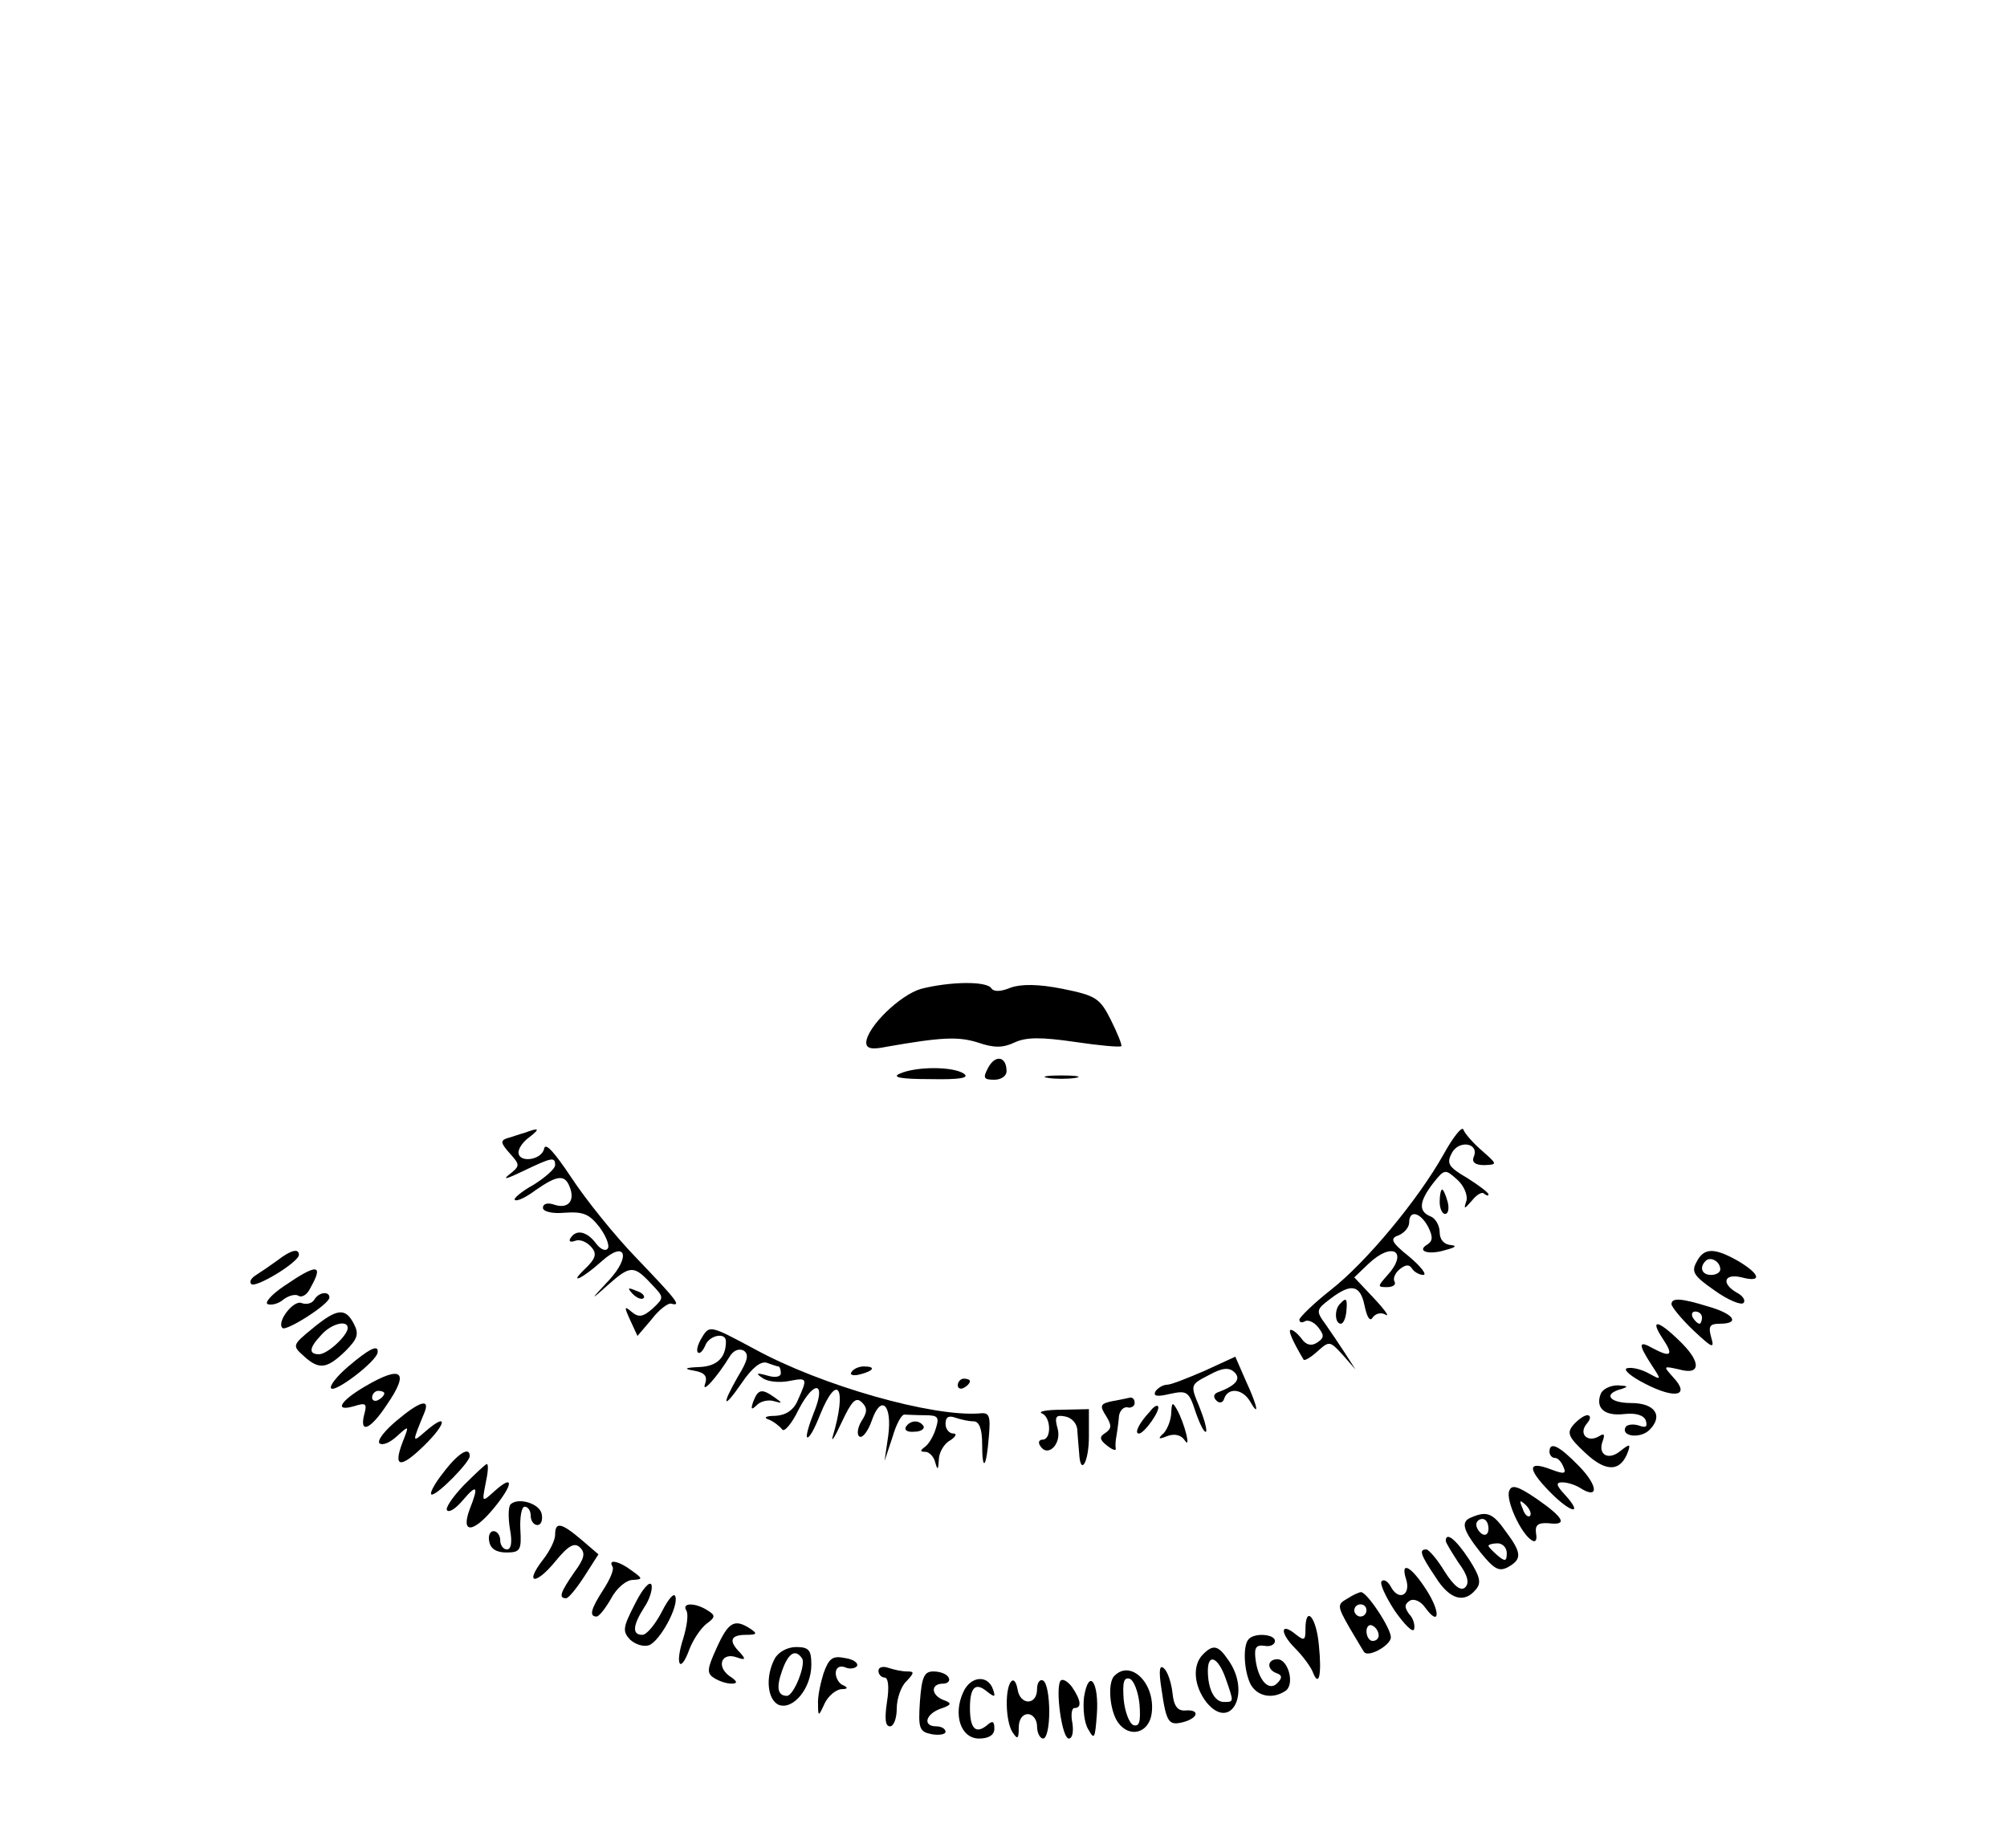 <?xml version="1.0" standalone="no"?>
<!DOCTYPE svg PUBLIC "-//W3C//DTD SVG 20010904//EN"
 "http://www.w3.org/TR/2001/REC-SVG-20010904/DTD/svg10.dtd">
<svg version="1.0" xmlns="http://www.w3.org/2000/svg"
 width="329pt" height="303pt" viewBox="0 0 329 303"
 preserveAspectRatio="xMidYMid meet">

<g transform="translate(0,303) scale(0.1,-0.1)"
fill="#000000" stroke="none">
<path d="M1510 1409 c-35 -10 -89 -63 -90 -88 0 -10 9 -12 33 -7 91 16 118 17
150 7 26 -9 41 -9 60 0 19 9 44 9 99 1 40 -6 74 -9 76 -7 2 1 -6 21 -17 43
-18 36 -25 40 -79 51 -40 8 -68 8 -85 2 -17 -7 -28 -7 -32 -1 -8 12 -68 11
-115 -1z"/>
<path d="M1620 1280 c-9 -17 -8 -20 10 -20 11 0 20 6 20 14 0 24 -18 28 -30 6z"/>
<path d="M1475 1270 c-14 -6 2 -9 50 -9 49 -1 65 2 55 9 -18 12 -78 12 -105 0z"/>
<path d="M1718 1263 c12 -2 32 -2 45 0 12 2 2 4 -23 4 -25 0 -35 -2 -22 -4z"/>
<path d="M2366 1137 c-41 -73 -126 -176 -185 -222 -28 -22 -50 -44 -51 -48 0
-5 4 -6 9 -3 5 3 15 -1 22 -10 10 -13 10 -17 -2 -25 -9 -6 -18 -4 -25 6 -6 8
-14 15 -18 15 -5 0 2 -17 21 -49 2 -2 12 4 23 14 19 17 20 17 41 -6 l21 -24
-16 25 c-9 14 -24 36 -33 49 -16 22 -16 24 8 42 34 26 49 23 56 -12 4 -19 9
-26 13 -19 5 7 14 9 21 5 8 -5 -1 8 -19 27 l-32 34 23 22 c40 38 67 20 30 -20
-15 -17 -15 -18 1 -18 9 0 15 4 12 9 -3 5 1 14 8 20 10 8 16 9 21 1 3 -5 12
-10 18 -10 7 0 -4 14 -23 30 -30 24 -32 30 -17 35 9 4 17 13 17 21 0 21 18 17
31 -7 8 -16 8 -23 -1 -29 -19 -11 2 -18 30 -9 16 4 19 7 8 8 -11 1 -18 9 -18
21 0 11 -7 23 -15 26 -20 8 -19 24 4 54 19 24 20 24 40 6 11 -10 17 -25 15
-34 -5 -15 -4 -15 9 0 8 10 17 15 20 11 4 -3 7 -4 7 -1 0 3 -16 15 -35 27 -31
18 -34 24 -25 41 12 22 45 16 36 -6 -4 -9 2 -14 17 -14 22 1 22 1 -4 24 -14
12 -28 28 -30 34 -2 7 -17 -12 -33 -41z"/>
<path d="M860 1173 c-8 -2 -21 -7 -29 -9 -11 -4 -10 -8 4 -24 18 -20 18 -21
-1 -36 -11 -9 -2 -6 23 6 48 23 53 24 53 10 0 -6 -16 -20 -35 -32 -20 -11 -34
-23 -31 -25 3 -3 18 4 34 16 36 25 48 26 56 5 9 -23 -3 -36 -25 -29 -11 4 -19
2 -19 -5 0 -6 15 -10 36 -8 30 2 40 -2 57 -24 11 -15 17 -31 13 -35 -4 -5 -13
0 -20 10 -15 19 -32 22 -41 7 -3 -5 0 -7 8 -4 8 3 19 -2 26 -10 10 -11 8 -19
-11 -37 -27 -26 -3 -15 29 14 38 34 48 8 11 -32 -31 -33 -31 -34 -2 -8 37 33
43 33 71 3 22 -23 22 -23 3 -41 -16 -14 -23 -15 -34 -6 -13 11 -13 9 -3 -13
l12 -26 23 27 c12 16 27 27 32 26 18 -5 10 5 -56 74 -36 37 -84 97 -107 132
-28 42 -43 59 -45 48 -4 -19 -42 -24 -42 -6 0 7 8 18 18 25 18 14 16 16 -8 7z"/>
<path d="M2360 1060 c0 -11 4 -20 9 -20 5 0 7 9 4 20 -3 11 -7 20 -9 20 -2 0
-4 -9 -4 -20z"/>
<path d="M455 964 c-11 -8 -27 -19 -35 -24 -8 -5 -12 -11 -8 -15 7 -7 78 36
78 48 0 11 -13 8 -35 -9z"/>
<path d="M2781 961 c-9 -16 -4 -23 29 -46 22 -16 44 -25 48 -21 4 4 -1 12 -11
17 -26 15 -21 32 8 25 34 -9 31 5 -6 27 -39 22 -56 22 -68 -2z m39 -12 c0 -5
-7 -9 -15 -9 -15 0 -20 12 -9 23 8 8 24 -1 24 -14z"/>
<path d="M466 922 c-21 -14 -33 -28 -27 -30 7 -2 18 1 26 8 8 6 19 9 24 6 6
-4 15 2 20 13 22 39 11 40 -43 3z"/>
<path d="M1037 909 c7 -7 15 -10 18 -7 3 3 -2 9 -12 12 -14 6 -15 5 -6 -5z"/>
<path d="M515 899 c-4 -6 -13 -8 -21 -5 -13 5 -41 -31 -31 -41 6 -6 77 39 77
50 0 11 -18 9 -25 -4z"/>
<path d="M2197 893 c-10 -9 -9 -33 1 -33 4 0 8 9 9 20 2 21 0 24 -10 13z"/>
<path d="M2740 892 c0 -4 16 -24 36 -43 31 -29 35 -31 29 -11 -5 18 -2 22 14
22 34 0 24 16 -18 28 -45 14 -61 15 -61 4z m50 -22 c0 -5 -2 -10 -4 -10 -3 0
-8 5 -11 10 -3 6 -1 10 4 10 6 0 11 -4 11 -10z"/>
<path d="M512 852 c-33 -27 -33 -28 -14 -45 25 -23 38 -21 68 8 20 20 23 28
14 45 -14 27 -28 25 -68 -8z m58 1 c0 -12 -33 -43 -47 -43 -17 0 -17 10 4 32
16 18 43 25 43 11z"/>
<path d="M1151 838 c-7 -11 -10 -22 -7 -25 3 -3 8 2 12 11 6 17 34 23 34 7 0
-27 -15 -41 -44 -42 -24 -1 -26 -3 -8 -6 17 -3 22 -9 18 -21 -7 -19 20 11 40
44 6 10 15 14 23 10 9 -6 7 -16 -9 -42 -28 -49 -25 -56 6 -11 17 25 31 36 41
33 8 -3 17 -6 19 -6 2 0 4 -5 4 -11 0 -6 -9 -8 -22 -4 -18 5 -20 4 -8 -4 8 -6
27 -8 43 -5 31 6 31 5 15 -31 -7 -17 -20 -25 -37 -26 -16 0 -20 -3 -11 -6 8
-3 18 -11 22 -16 3 -6 16 9 27 32 26 50 46 46 25 -5 -8 -20 -13 -38 -11 -40 3
-3 12 13 21 36 29 72 45 45 21 -35 -3 -11 4 0 15 24 16 34 23 42 33 32 9 -9 9
-16 -1 -31 -6 -10 -8 -22 -3 -25 5 -3 14 9 20 26 15 44 34 27 27 -25 l-6 -41
13 39 c6 21 15 38 20 37 4 0 19 -1 33 -1 22 0 24 -3 18 -22 -4 -13 -12 -26
-18 -30 -8 -6 -8 -8 1 -8 6 0 14 -8 16 -17 4 -14 5 -13 6 4 0 12 9 27 19 32 9
6 11 11 5 11 -7 0 -13 7 -13 16 0 11 5 14 16 10 9 -3 22 -6 30 -6 9 0 14 -12
14 -37 0 -47 7 -40 11 12 3 34 1 40 -15 38 -77 -6 -259 45 -370 106 -71 38
-73 39 -85 19z"/>
<path d="M2726 835 c18 -27 13 -31 -17 -15 -23 13 -24 7 -2 -27 17 -26 17 -26
-5 -14 -13 7 -28 10 -35 8 -7 -2 7 -14 31 -26 49 -25 73 -19 45 11 -17 19 -17
19 10 13 36 -10 36 13 -1 48 -35 34 -48 35 -26 2z"/>
<path d="M571 790 c-19 -16 -32 -33 -28 -36 7 -7 75 45 76 59 2 14 -14 6 -48
-23z"/>
<path d="M1975 783 c-28 -12 -55 -23 -62 -23 -6 0 -15 -5 -19 -11 -4 -8 3 -9
24 -4 28 6 31 4 42 -30 7 -20 14 -34 17 -32 2 3 -3 21 -11 41 -15 36 -15 36
16 52 22 12 33 13 42 4 11 -11 1 -22 -29 -33 -6 -3 -6 -8 -1 -13 5 -5 11 -4
13 4 7 18 30 15 42 -5 16 -28 13 -9 -7 34 l-17 39 -50 -23z"/>
<path d="M1396 781 c-4 -5 3 -7 14 -4 23 6 26 13 6 13 -8 0 -17 -4 -20 -9z"/>
<path d="M598 757 c-41 -24 -51 -42 -17 -32 19 6 21 4 16 -14 -8 -32 10 -25
37 16 38 55 25 66 -36 30z m32 -11 c0 -3 -4 -8 -10 -11 -5 -3 -10 -1 -10 4 0
6 5 11 10 11 6 0 10 -2 10 -4z"/>
<path d="M1570 759 c0 -5 5 -7 10 -4 6 3 10 8 10 11 0 2 -4 4 -10 4 -5 0 -10
-5 -10 -11z"/>
<path d="M2624 745 c-9 -23 6 -37 39 -33 19 2 32 -2 35 -11 3 -10 0 -12 -11
-8 -9 3 -19 2 -22 -2 -9 -16 24 -20 39 -5 23 23 9 44 -30 44 -36 0 -47 15 -16
23 12 4 11 5 -6 6 -12 0 -25 -6 -28 -14z"/>
<path d="M1235 733 c-5 -14 -3 -15 6 -6 6 6 19 9 28 6 14 -4 14 -3 1 6 -21 15
-27 14 -35 -6z"/>
<path d="M1823 733 c-19 -4 -21 -7 -10 -24 10 -16 9 -21 -1 -28 -10 -6 -10
-11 3 -21 9 -7 15 -9 14 -4 -1 5 0 14 1 19 1 6 3 19 4 30 0 11 7 19 14 18 6
-2 12 2 12 7 0 6 -3 9 -7 9 -5 -1 -18 -4 -30 -6z"/>
<path d="M650 701 c-19 -16 -32 -32 -28 -37 5 -4 17 1 28 11 21 19 21 19 10
-9 -16 -42 -4 -44 35 -6 37 36 40 56 3 24 -23 -20 -23 -20 -2 31 9 23 -8 18
-46 -14z"/>
<path d="M1885 716 c-18 -19 -26 -36 -18 -36 9 0 37 40 31 45 -2 2 -8 -2 -13
-9z"/>
<path d="M1920 715 c0 -12 -6 -27 -12 -34 -11 -10 -9 -11 6 -5 11 4 22 2 28
-7 11 -17 0 28 -13 51 -7 12 -8 11 -9 -5z"/>
<path d="M1708 713 c15 -6 16 -43 1 -43 -5 0 -8 -4 -4 -10 12 -20 35 2 29 27
-6 21 -3 24 12 21 11 -2 20 -12 20 -23 1 -11 2 -28 3 -37 2 -39 16 -15 16 27
l0 45 -45 -1 c-25 0 -39 -3 -32 -6z"/>
<path d="M2579 694 c-11 -13 -8 -20 20 -46 34 -32 58 -31 70 3 4 12 2 12 -12
1 -20 -17 -38 -7 -30 15 4 11 3 14 -5 9 -19 -12 -35 3 -21 20 7 8 7 14 1 14
-5 0 -15 -7 -23 -16z"/>
<path d="M1485 691 c-3 -6 3 -9 14 -8 11 0 17 5 15 9 -7 11 -22 10 -29 -1z"/>
<path d="M2540 650 c0 -5 4 -10 9 -10 5 0 11 -7 14 -15 5 -11 1 -12 -20 -4
-39 15 -40 2 -3 -36 35 -36 57 -40 25 -5 -14 15 -15 20 -4 20 8 0 21 -4 29 -9
31 -20 30 3 -1 35 -33 34 -49 42 -49 24z"/>
<path d="M726 615 c-15 -19 -23 -35 -18 -35 10 0 62 53 62 63 0 17 -20 4 -44
-28z"/>
<path d="M760 595 c-18 -19 -31 -38 -27 -41 4 -4 15 4 26 17 23 27 26 23 11
-15 -15 -40 5 -40 39 1 33 40 34 58 1 28 -20 -18 -20 -18 -14 13 4 18 5 32 2
32 -2 0 -19 -16 -38 -35z"/>
<path d="M2474 586 c-6 -15 19 -70 37 -81 6 -4 9 0 7 11 -2 14 3 18 20 17 32
-4 27 8 -19 40 -31 21 -41 24 -45 13z m34 -41 c-3 -3 -9 2 -12 12 -6 14 -5 15
5 6 7 -7 10 -15 7 -18z"/>
<path d="M837 564 c-4 -4 -4 -23 -1 -41 4 -21 2 -33 -5 -33 -6 0 -11 7 -11 15
0 8 -5 15 -11 15 -6 0 -9 -8 -7 -17 2 -12 12 -18 28 -18 23 0 25 4 23 38 -1
20 2 37 7 37 6 0 10 -7 10 -15 0 -8 5 -15 11 -15 6 0 9 8 7 18 -3 17 -38 28
-51 16z"/>
<path d="M2413 543 c-19 -7 -16 -20 14 -58 22 -27 30 -32 45 -24 23 13 23 23
-4 59 -21 30 -31 33 -55 23z m27 -19 c0 -8 -4 -12 -10 -9 -5 3 -10 10 -10 16
0 5 5 9 10 9 6 0 10 -7 10 -16z m30 -40 c0 -14 -3 -14 -15 -4 -8 7 -15 14 -15
16 0 2 7 4 15 4 8 0 15 -7 15 -16z"/>
<path d="M910 514 c0 -9 -9 -27 -20 -41 -31 -40 -12 -42 20 -3 22 27 32 32 41
23 9 -9 7 -18 -10 -41 -22 -32 -26 -42 -13 -42 4 0 17 16 30 36 l23 36 -28 24
c-33 28 -43 30 -43 8z"/>
<path d="M2370 504 c0 -3 10 -19 21 -36 15 -20 18 -33 11 -40 -7 -7 -18 1 -34
26 -12 20 -26 36 -30 36 -12 0 -10 -8 15 -45 23 -37 47 -44 66 -21 10 11 7 22
-11 50 -21 32 -38 46 -38 30z"/>
<path d="M1004 462 c3 -5 -4 -21 -15 -38 -20 -31 -24 -44 -11 -44 4 0 15 14
24 30 9 17 25 30 35 30 17 1 17 2 -1 15 -21 16 -40 20 -32 7z"/>
<path d="M2305 441 c8 -25 -11 -36 -24 -14 -5 10 -12 15 -16 11 -4 -3 6 -25
21 -48 16 -23 30 -37 32 -31 2 6 -1 18 -8 25 -8 11 -8 16 1 22 7 4 18 -1 25
-11 24 -33 26 -8 2 29 -25 39 -43 48 -33 17z"/>
<path d="M1041 401 c-20 -39 -21 -45 -8 -59 9 -8 22 -12 31 -9 18 7 49 64 43
80 -2 7 -12 -5 -22 -25 -11 -21 -25 -38 -32 -38 -17 0 -16 15 3 45 9 13 14 30
12 37 -3 7 -15 -7 -27 -31z"/>
<path d="M2208 409 c-16 -9 -16 -12 4 -47 12 -20 23 -39 24 -40 7 -10 44 11
44 24 0 15 -39 74 -49 74 -3 0 -14 -5 -23 -11z m32 -19 c0 -5 -4 -10 -10 -10
-5 0 -10 5 -10 10 0 6 5 10 10 10 6 0 10 -4 10 -10z m20 -41 c0 -5 -4 -9 -10
-9 -5 0 -10 7 -10 16 0 8 5 12 10 9 6 -3 10 -10 10 -16z"/>
<path d="M1125 390 c4 -6 1 -26 -5 -46 -14 -43 -5 -59 10 -18 6 16 19 35 28
42 15 11 15 14 2 22 -20 13 -43 13 -35 0z"/>
<path d="M2140 359 c0 -18 -2 -19 -15 -9 -26 22 -28 4 -2 -22 13 -13 26 -31
29 -39 10 -26 15 -5 10 44 -4 46 -22 67 -22 26z"/>
<path d="M1175 329 c-16 -35 -17 -42 -4 -50 8 -5 20 -9 28 -9 11 0 10 4 -4 13
-21 16 -12 39 13 30 14 -5 15 -3 5 8 -19 19 -16 29 10 29 18 0 19 2 7 10 -26
17 -36 11 -55 -31z"/>
<path d="M2047 343 c-10 -10 -8 -52 3 -74 11 -20 36 -25 57 -11 16 10 5 52
-13 52 -17 0 -18 -17 -1 -23 9 -3 9 -8 1 -16 -14 -15 -32 5 -36 40 -2 18 1 23
15 21 9 -2 17 2 17 8 0 11 -33 14 -43 3z"/>
<path d="M1270 311 c-16 -30 -12 -68 7 -76 24 -8 53 28 53 66 0 24 -4 29 -25
29 -14 0 -29 -8 -35 -19z m45 0 c6 -11 -14 -61 -25 -61 -15 0 -18 13 -8 41 10
29 22 37 33 20z"/>
<path d="M1972 318 c-18 -18 -15 -52 6 -79 40 -48 73 16 36 69 -17 25 -25 27
-42 10z m37 -39 c14 -40 14 -39 -3 -39 -15 0 -26 21 -26 51 0 30 17 22 29 -12z"/>
<path d="M1350 287 c-5 -16 -10 -39 -9 -51 0 -21 1 -20 11 2 6 12 18 22 27 23
10 0 12 2 4 6 -7 2 -13 12 -13 20 0 9 6 13 15 10 8 -4 17 -2 20 2 2 5 -6 11
-20 13 -20 4 -26 0 -35 -25z"/>
<path d="M1440 291 c0 -6 5 -11 10 -11 6 0 8 -15 4 -40 -4 -27 -3 -40 5 -40 6
0 11 13 11 29 0 16 7 37 16 45 13 14 13 16 1 16 -9 0 -22 3 -31 6 -9 3 -16 1
-16 -5z"/>
<path d="M1904 261 c8 -56 12 -60 36 -54 25 7 27 21 3 19 -13 -1 -19 8 -21 29
-2 17 -8 35 -14 40 -7 7 -9 -3 -4 -34z"/>
<path d="M1508 241 c-3 -45 -1 -50 20 -54 12 -2 22 0 22 4 0 5 -7 9 -15 9 -23
0 -18 20 7 29 18 6 19 9 5 14 -21 8 -22 27 -1 27 8 0 12 5 9 10 -3 6 -14 10
-25 10 -15 0 -19 -9 -22 -49z"/>
<path d="M1827 283 c-12 -11 -8 -58 6 -77 19 -26 51 -17 55 16 6 48 -34 88
-61 61z m41 -47 c2 -28 0 -37 -10 -34 -7 3 -14 22 -16 42 -2 28 0 37 10 34 7
-3 14 -22 16 -42z"/>
<path d="M1579 256 c-17 -37 -4 -76 26 -76 16 0 25 6 25 16 0 13 -3 14 -13 5
-18 -14 -27 -4 -27 29 0 34 9 43 28 27 13 -10 14 -9 10 3 -8 25 -37 23 -49 -4z"/>
<path d="M1658 274 c-11 -11 -10 -66 2 -84 8 -12 10 -11 10 8 0 13 6 22 15 22
8 0 15 -9 15 -20 0 -11 5 -20 10 -20 6 0 10 20 10 44 0 25 -4 48 -10 51 -5 3
-10 -3 -10 -14 0 -27 -28 -27 -32 0 -2 11 -6 17 -10 13z"/>
<path d="M1738 274 c-8 -15 3 -94 14 -94 6 0 8 11 6 25 -3 14 -1 25 3 25 13 0
11 13 -4 35 -8 10 -16 14 -19 9z"/>
<path d="M1777 248 c-2 -18 0 -42 7 -53 10 -18 11 -15 14 24 4 53 -13 78 -21
29z"/>
</g>
</svg>
